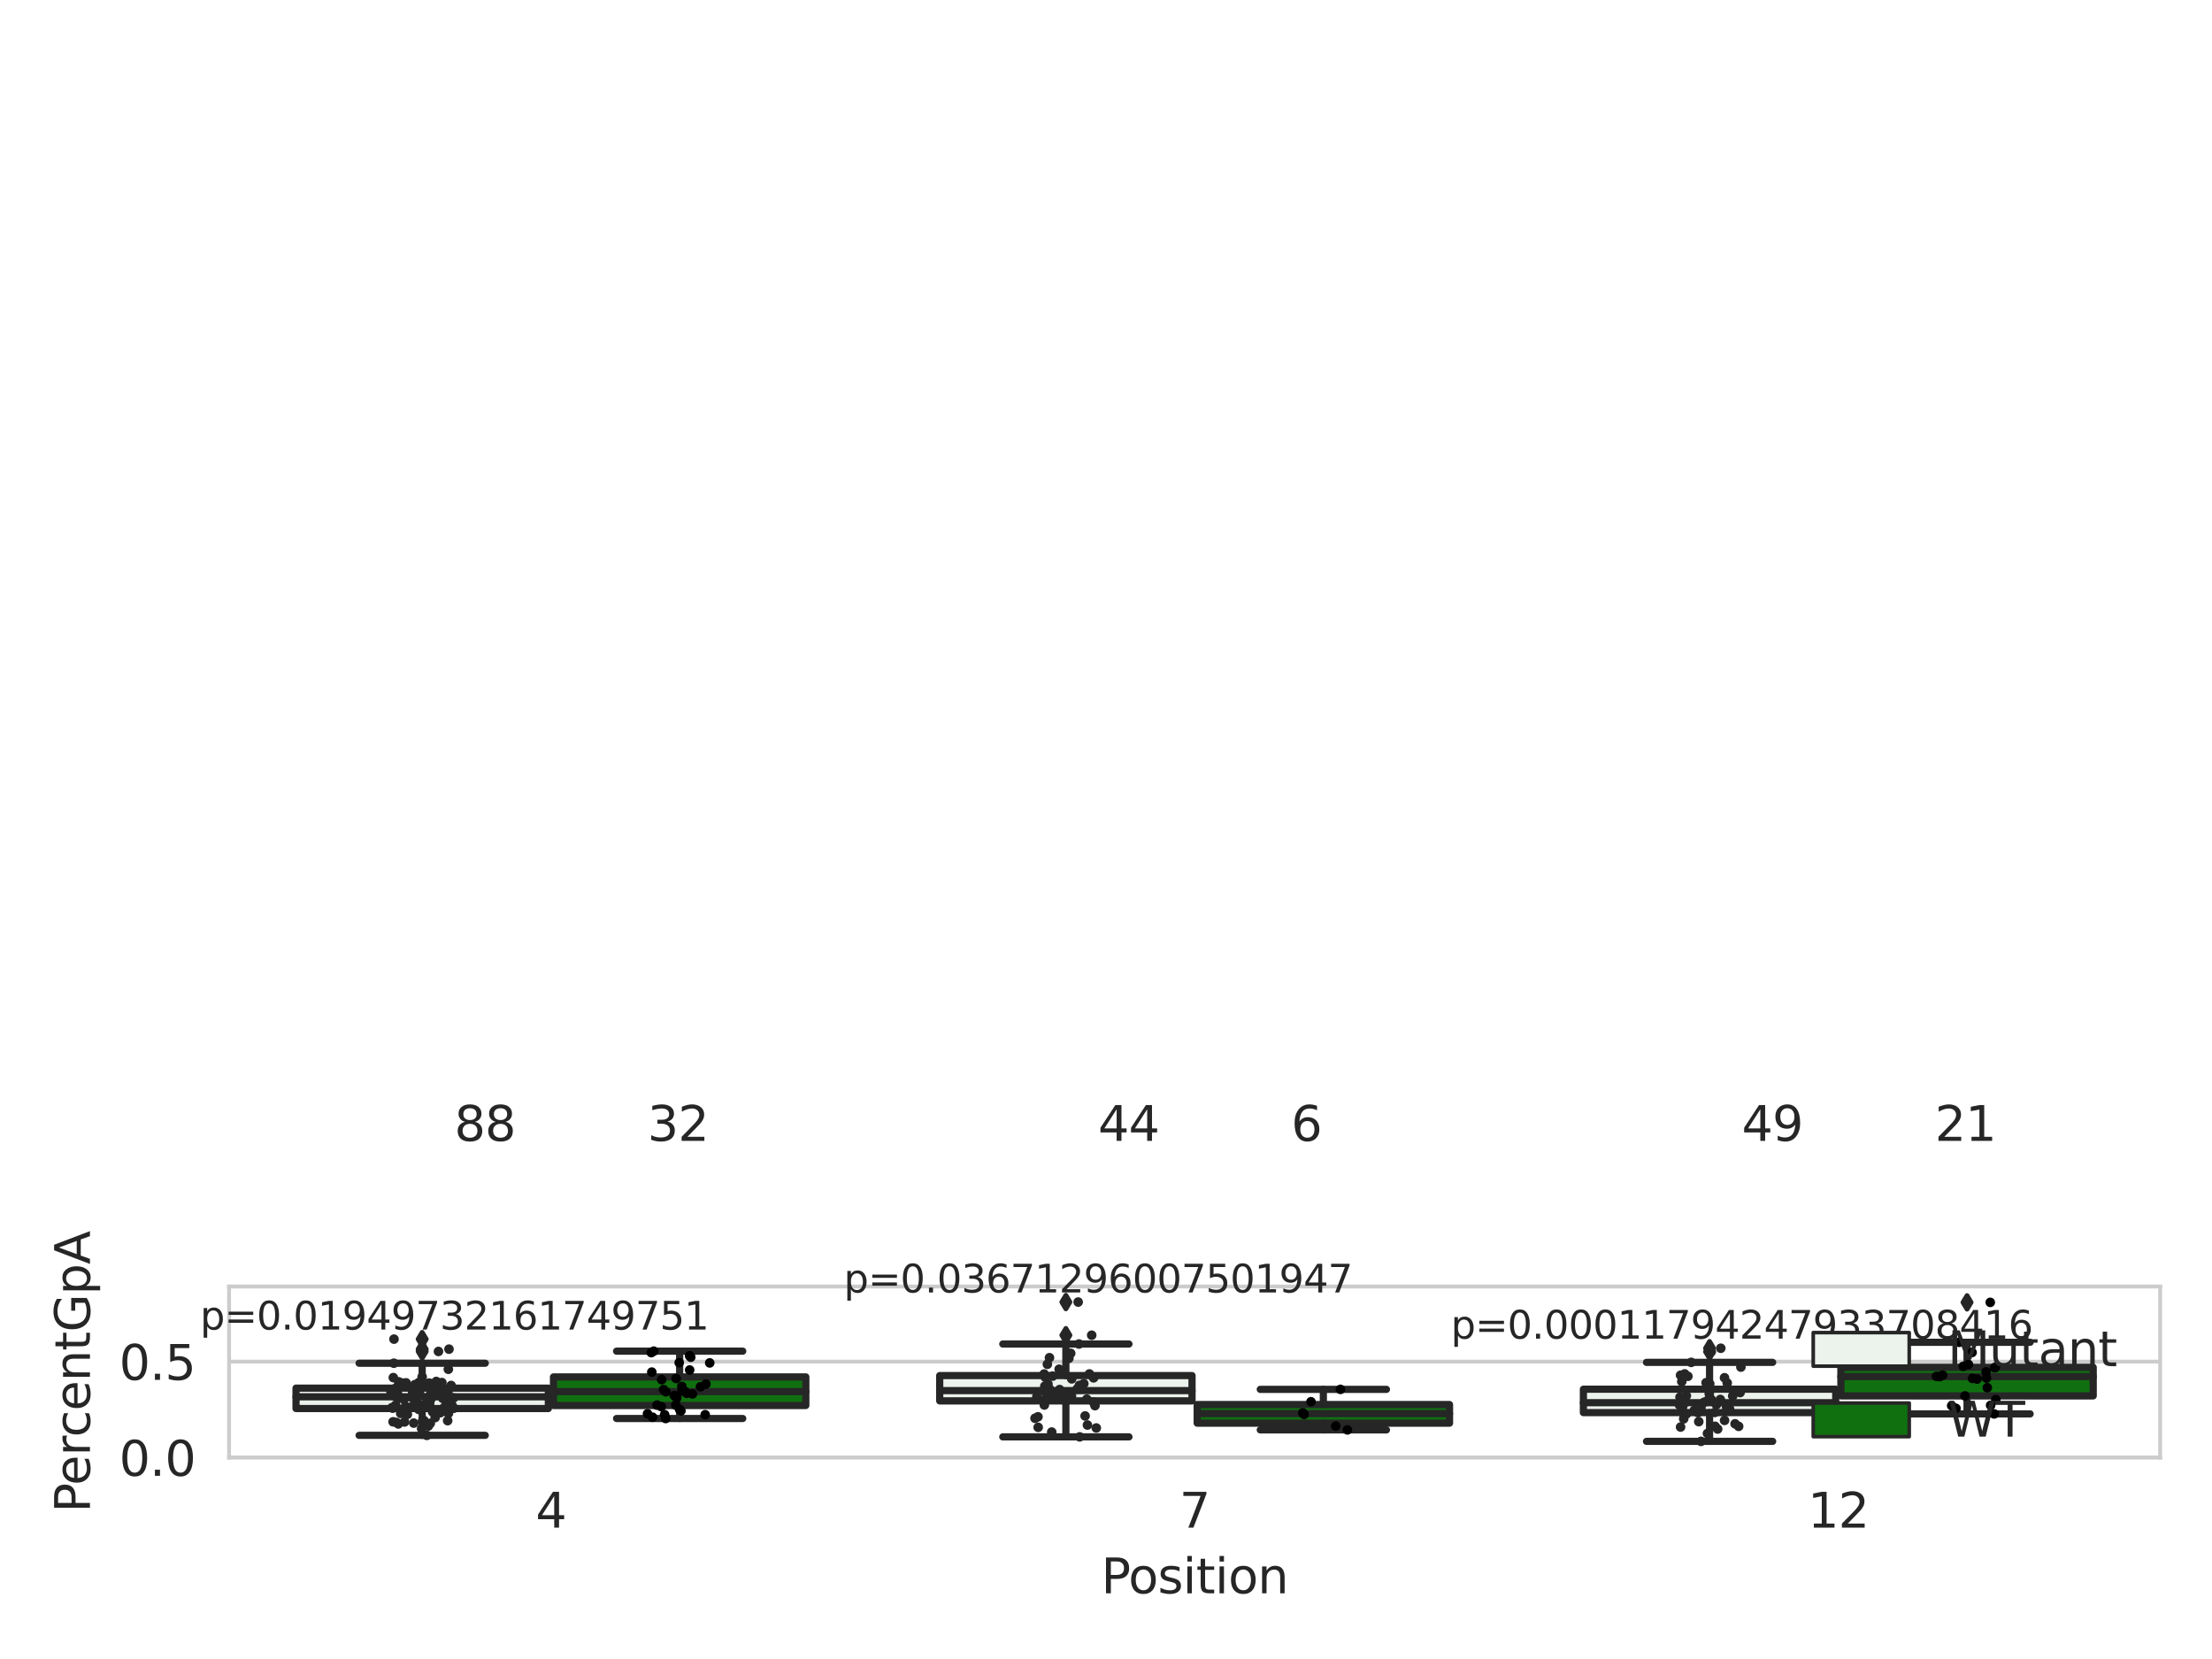 <?xml version="1.0" encoding="utf-8" standalone="no"?>
<!DOCTYPE svg PUBLIC "-//W3C//DTD SVG 1.1//EN"
  "http://www.w3.org/Graphics/SVG/1.1/DTD/svg11.dtd">
<svg xmlns:xlink="http://www.w3.org/1999/xlink" width="460.8pt" height="345.6pt" viewBox="0 0 460.8 345.6" xmlns="http://www.w3.org/2000/svg" version="1.1">
 <defs>
  <style type="text/css">*{stroke-linejoin: round; stroke-linecap: butt}</style>
 </defs>
 <g id="figure_1">
  <g id="patch_1">
   <path d="M 0 345.6 
L 460.8 345.6 
L 460.8 0 
L 0 0 
z
" style="fill: #ffffff"/>
  </g>
  <g id="axes_1">
   <g id="patch_2">
    <path d="M 47.72 303.64 
L 450 303.64 
L 450 268.003 
L 47.72 268.003 
z
" style="fill: #ffffff"/>
   </g>
   <g id="matplotlib.axis_1">
    <g id="xtick_1">
     <g id="text_1">
      <!-- 4 -->
      <g style="fill: #262626" transform="translate(111.585 318.238)scale(0.1 -0.1)">
       <defs>
        <path id="DejaVuSans-34" d="M 2419 4116 
L 825 1625 
L 2419 1625 
L 2419 4116 
z
M 2253 4666 
L 3047 4666 
L 3047 1625 
L 3713 1625 
L 3713 1100 
L 3047 1100 
L 3047 0 
L 2419 0 
L 2419 1100 
L 313 1100 
L 313 1709 
L 2253 4666 
z
" transform="scale(0.016)"/>
       </defs>
       <use xlink:href="#DejaVuSans-34"/>
      </g>
     </g>
    </g>
    <g id="xtick_2">
     <g id="text_2">
      <!-- 7 -->
      <g style="fill: #262626" transform="translate(245.679 318.238)scale(0.1 -0.1)">
       <defs>
        <path id="DejaVuSans-37" d="M 525 4666 
L 3525 4666 
L 3525 4397 
L 1831 0 
L 1172 0 
L 2766 4134 
L 525 4134 
L 525 4666 
z
" transform="scale(0.016)"/>
       </defs>
       <use xlink:href="#DejaVuSans-37"/>
      </g>
     </g>
    </g>
    <g id="xtick_3">
     <g id="text_3">
      <!-- 12 -->
      <g style="fill: #262626" transform="translate(376.591 318.238)scale(0.1 -0.1)">
       <defs>
        <path id="DejaVuSans-31" d="M 794 531 
L 1825 531 
L 1825 4091 
L 703 3866 
L 703 4441 
L 1819 4666 
L 2450 4666 
L 2450 531 
L 3481 531 
L 3481 0 
L 794 0 
L 794 531 
z
" transform="scale(0.016)"/>
        <path id="DejaVuSans-32" d="M 1228 531 
L 3431 531 
L 3431 0 
L 469 0 
L 469 531 
Q 828 903 1448 1529 
Q 2069 2156 2228 2338 
Q 2531 2678 2651 2914 
Q 2772 3150 2772 3378 
Q 2772 3750 2511 3984 
Q 2250 4219 1831 4219 
Q 1534 4219 1204 4116 
Q 875 4013 500 3803 
L 500 4441 
Q 881 4594 1212 4672 
Q 1544 4750 1819 4750 
Q 2544 4750 2975 4387 
Q 3406 4025 3406 3419 
Q 3406 3131 3298 2873 
Q 3191 2616 2906 2266 
Q 2828 2175 2409 1742 
Q 1991 1309 1228 531 
z
" transform="scale(0.016)"/>
       </defs>
       <use xlink:href="#DejaVuSans-31"/>
       <use xlink:href="#DejaVuSans-32" x="63.623"/>
      </g>
     </g>
    </g>
    <g id="text_4">
     <!-- Position -->
     <g style="fill: #262626" transform="translate(229.396 331.917)scale(0.1 -0.1)">
      <defs>
       <path id="DejaVuSans-50" d="M 1259 4147 
L 1259 2394 
L 2053 2394 
Q 2494 2394 2734 2622 
Q 2975 2850 2975 3272 
Q 2975 3691 2734 3919 
Q 2494 4147 2053 4147 
L 1259 4147 
z
M 628 4666 
L 2053 4666 
Q 2838 4666 3239 4311 
Q 3641 3956 3641 3272 
Q 3641 2581 3239 2228 
Q 2838 1875 2053 1875 
L 1259 1875 
L 1259 0 
L 628 0 
L 628 4666 
z
" transform="scale(0.016)"/>
       <path id="DejaVuSans-6f" d="M 1959 3097 
Q 1497 3097 1228 2736 
Q 959 2375 959 1747 
Q 959 1119 1226 758 
Q 1494 397 1959 397 
Q 2419 397 2687 759 
Q 2956 1122 2956 1747 
Q 2956 2369 2687 2733 
Q 2419 3097 1959 3097 
z
M 1959 3584 
Q 2709 3584 3137 3096 
Q 3566 2609 3566 1747 
Q 3566 888 3137 398 
Q 2709 -91 1959 -91 
Q 1206 -91 779 398 
Q 353 888 353 1747 
Q 353 2609 779 3096 
Q 1206 3584 1959 3584 
z
" transform="scale(0.016)"/>
       <path id="DejaVuSans-73" d="M 2834 3397 
L 2834 2853 
Q 2591 2978 2328 3040 
Q 2066 3103 1784 3103 
Q 1356 3103 1142 2972 
Q 928 2841 928 2578 
Q 928 2378 1081 2264 
Q 1234 2150 1697 2047 
L 1894 2003 
Q 2506 1872 2764 1633 
Q 3022 1394 3022 966 
Q 3022 478 2636 193 
Q 2250 -91 1575 -91 
Q 1294 -91 989 -36 
Q 684 19 347 128 
L 347 722 
Q 666 556 975 473 
Q 1284 391 1588 391 
Q 1994 391 2212 530 
Q 2431 669 2431 922 
Q 2431 1156 2273 1281 
Q 2116 1406 1581 1522 
L 1381 1569 
Q 847 1681 609 1914 
Q 372 2147 372 2553 
Q 372 3047 722 3315 
Q 1072 3584 1716 3584 
Q 2034 3584 2315 3537 
Q 2597 3491 2834 3397 
z
" transform="scale(0.016)"/>
       <path id="DejaVuSans-69" d="M 603 3500 
L 1178 3500 
L 1178 0 
L 603 0 
L 603 3500 
z
M 603 4863 
L 1178 4863 
L 1178 4134 
L 603 4134 
L 603 4863 
z
" transform="scale(0.016)"/>
       <path id="DejaVuSans-74" d="M 1172 4494 
L 1172 3500 
L 2356 3500 
L 2356 3053 
L 1172 3053 
L 1172 1153 
Q 1172 725 1289 603 
Q 1406 481 1766 481 
L 2356 481 
L 2356 0 
L 1766 0 
Q 1100 0 847 248 
Q 594 497 594 1153 
L 594 3053 
L 172 3053 
L 172 3500 
L 594 3500 
L 594 4494 
L 1172 4494 
z
" transform="scale(0.016)"/>
       <path id="DejaVuSans-6e" d="M 3513 2113 
L 3513 0 
L 2938 0 
L 2938 2094 
Q 2938 2591 2744 2837 
Q 2550 3084 2163 3084 
Q 1697 3084 1428 2787 
Q 1159 2491 1159 1978 
L 1159 0 
L 581 0 
L 581 3500 
L 1159 3500 
L 1159 2956 
Q 1366 3272 1645 3428 
Q 1925 3584 2291 3584 
Q 2894 3584 3203 3211 
Q 3513 2838 3513 2113 
z
" transform="scale(0.016)"/>
      </defs>
      <use xlink:href="#DejaVuSans-50"/>
      <use xlink:href="#DejaVuSans-6f" x="56.678"/>
      <use xlink:href="#DejaVuSans-73" x="117.859"/>
      <use xlink:href="#DejaVuSans-69" x="169.959"/>
      <use xlink:href="#DejaVuSans-74" x="197.742"/>
      <use xlink:href="#DejaVuSans-69" x="236.951"/>
      <use xlink:href="#DejaVuSans-6f" x="264.734"/>
      <use xlink:href="#DejaVuSans-6e" x="325.916"/>
     </g>
    </g>
   </g>
   <g id="matplotlib.axis_2">
    <g id="ytick_1">
     <g id="line2d_1">
      <path d="M 47.72 303.64 
L 450 303.64 
" clip-path="url(#p0848929f67)" style="fill: none; stroke: #cccccc; stroke-width: 0.8; stroke-linecap: round"/>
     </g>
     <g id="text_5">
      <!-- 0.0 -->
      <g style="fill: #262626" transform="translate(24.817 307.439)scale(0.1 -0.1)">
       <defs>
        <path id="DejaVuSans-30" d="M 2034 4250 
Q 1547 4250 1301 3770 
Q 1056 3291 1056 2328 
Q 1056 1369 1301 889 
Q 1547 409 2034 409 
Q 2525 409 2770 889 
Q 3016 1369 3016 2328 
Q 3016 3291 2770 3770 
Q 2525 4250 2034 4250 
z
M 2034 4750 
Q 2819 4750 3233 4129 
Q 3647 3509 3647 2328 
Q 3647 1150 3233 529 
Q 2819 -91 2034 -91 
Q 1250 -91 836 529 
Q 422 1150 422 2328 
Q 422 3509 836 4129 
Q 1250 4750 2034 4750 
z
" transform="scale(0.016)"/>
        <path id="DejaVuSans-2e" d="M 684 794 
L 1344 794 
L 1344 0 
L 684 0 
L 684 794 
z
" transform="scale(0.016)"/>
       </defs>
       <use xlink:href="#DejaVuSans-30"/>
       <use xlink:href="#DejaVuSans-2e" x="63.623"/>
       <use xlink:href="#DejaVuSans-30" x="95.41"/>
      </g>
     </g>
    </g>
    <g id="ytick_2">
     <g id="line2d_2">
      <path d="M 47.72 283.648 
L 450 283.648 
" clip-path="url(#p0848929f67)" style="fill: none; stroke: #cccccc; stroke-width: 0.8; stroke-linecap: round"/>
     </g>
     <g id="text_6">
      <!-- 0.5 -->
      <g style="fill: #262626" transform="translate(24.817 287.447)scale(0.1 -0.1)">
       <defs>
        <path id="DejaVuSans-35" d="M 691 4666 
L 3169 4666 
L 3169 4134 
L 1269 4134 
L 1269 2991 
Q 1406 3038 1543 3061 
Q 1681 3084 1819 3084 
Q 2600 3084 3056 2656 
Q 3513 2228 3513 1497 
Q 3513 744 3044 326 
Q 2575 -91 1722 -91 
Q 1428 -91 1123 -41 
Q 819 9 494 109 
L 494 744 
Q 775 591 1075 516 
Q 1375 441 1709 441 
Q 2250 441 2565 725 
Q 2881 1009 2881 1497 
Q 2881 1984 2565 2268 
Q 2250 2553 1709 2553 
Q 1456 2553 1204 2497 
Q 953 2441 691 2322 
L 691 4666 
z
" transform="scale(0.016)"/>
       </defs>
       <use xlink:href="#DejaVuSans-30"/>
       <use xlink:href="#DejaVuSans-2e" x="63.623"/>
       <use xlink:href="#DejaVuSans-35" x="95.41"/>
      </g>
     </g>
    </g>
    <g id="text_7">
     <!-- PercentGpA -->
     <g style="fill: #262626" transform="translate(18.737 315.098)rotate(-90)scale(0.1 -0.1)">
      <defs>
       <path id="DejaVuSans-65" d="M 3597 1894 
L 3597 1613 
L 953 1613 
Q 991 1019 1311 708 
Q 1631 397 2203 397 
Q 2534 397 2845 478 
Q 3156 559 3463 722 
L 3463 178 
Q 3153 47 2828 -22 
Q 2503 -91 2169 -91 
Q 1331 -91 842 396 
Q 353 884 353 1716 
Q 353 2575 817 3079 
Q 1281 3584 2069 3584 
Q 2775 3584 3186 3129 
Q 3597 2675 3597 1894 
z
M 3022 2063 
Q 3016 2534 2758 2815 
Q 2500 3097 2075 3097 
Q 1594 3097 1305 2825 
Q 1016 2553 972 2059 
L 3022 2063 
z
" transform="scale(0.016)"/>
       <path id="DejaVuSans-72" d="M 2631 2963 
Q 2534 3019 2420 3045 
Q 2306 3072 2169 3072 
Q 1681 3072 1420 2755 
Q 1159 2438 1159 1844 
L 1159 0 
L 581 0 
L 581 3500 
L 1159 3500 
L 1159 2956 
Q 1341 3275 1631 3429 
Q 1922 3584 2338 3584 
Q 2397 3584 2469 3576 
Q 2541 3569 2628 3553 
L 2631 2963 
z
" transform="scale(0.016)"/>
       <path id="DejaVuSans-63" d="M 3122 3366 
L 3122 2828 
Q 2878 2963 2633 3030 
Q 2388 3097 2138 3097 
Q 1578 3097 1268 2742 
Q 959 2388 959 1747 
Q 959 1106 1268 751 
Q 1578 397 2138 397 
Q 2388 397 2633 464 
Q 2878 531 3122 666 
L 3122 134 
Q 2881 22 2623 -34 
Q 2366 -91 2075 -91 
Q 1284 -91 818 406 
Q 353 903 353 1747 
Q 353 2603 823 3093 
Q 1294 3584 2113 3584 
Q 2378 3584 2631 3529 
Q 2884 3475 3122 3366 
z
" transform="scale(0.016)"/>
       <path id="DejaVuSans-47" d="M 3809 666 
L 3809 1919 
L 2778 1919 
L 2778 2438 
L 4434 2438 
L 4434 434 
Q 4069 175 3628 42 
Q 3188 -91 2688 -91 
Q 1594 -91 976 548 
Q 359 1188 359 2328 
Q 359 3472 976 4111 
Q 1594 4750 2688 4750 
Q 3144 4750 3555 4637 
Q 3966 4525 4313 4306 
L 4313 3634 
Q 3963 3931 3569 4081 
Q 3175 4231 2741 4231 
Q 1884 4231 1454 3753 
Q 1025 3275 1025 2328 
Q 1025 1384 1454 906 
Q 1884 428 2741 428 
Q 3075 428 3337 486 
Q 3600 544 3809 666 
z
" transform="scale(0.016)"/>
       <path id="DejaVuSans-70" d="M 1159 525 
L 1159 -1331 
L 581 -1331 
L 581 3500 
L 1159 3500 
L 1159 2969 
Q 1341 3281 1617 3432 
Q 1894 3584 2278 3584 
Q 2916 3584 3314 3078 
Q 3713 2572 3713 1747 
Q 3713 922 3314 415 
Q 2916 -91 2278 -91 
Q 1894 -91 1617 61 
Q 1341 213 1159 525 
z
M 3116 1747 
Q 3116 2381 2855 2742 
Q 2594 3103 2138 3103 
Q 1681 3103 1420 2742 
Q 1159 2381 1159 1747 
Q 1159 1113 1420 752 
Q 1681 391 2138 391 
Q 2594 391 2855 752 
Q 3116 1113 3116 1747 
z
" transform="scale(0.016)"/>
       <path id="DejaVuSans-41" d="M 2188 4044 
L 1331 1722 
L 3047 1722 
L 2188 4044 
z
M 1831 4666 
L 2547 4666 
L 4325 0 
L 3669 0 
L 3244 1197 
L 1141 1197 
L 716 0 
L 50 0 
L 1831 4666 
z
" transform="scale(0.016)"/>
      </defs>
      <use xlink:href="#DejaVuSans-50"/>
      <use xlink:href="#DejaVuSans-65" x="56.678"/>
      <use xlink:href="#DejaVuSans-72" x="118.201"/>
      <use xlink:href="#DejaVuSans-63" x="157.064"/>
      <use xlink:href="#DejaVuSans-65" x="212.045"/>
      <use xlink:href="#DejaVuSans-6e" x="273.568"/>
      <use xlink:href="#DejaVuSans-74" x="336.947"/>
      <use xlink:href="#DejaVuSans-47" x="376.156"/>
      <use xlink:href="#DejaVuSans-70" x="453.646"/>
      <use xlink:href="#DejaVuSans-41" x="517.123"/>
     </g>
    </g>
   </g>
   <g id="patch_3">
    <path d="M 61.666 293.423 
L 114.23 293.423 
L 114.23 289.171 
L 61.666 289.171 
L 61.666 293.423 
z
" clip-path="url(#p0848929f67)" style="fill: #ecf2ec; stroke: #262626; stroke-width: 1.5; stroke-linejoin: miter"/>
   </g>
   <g id="patch_4">
    <path d="M 115.303 292.793 
L 167.868 292.793 
L 167.868 286.838 
L 115.303 286.838 
L 115.303 292.793 
z
" clip-path="url(#p0848929f67)" style="fill: #107010; stroke: #262626; stroke-width: 1.5; stroke-linejoin: miter"/>
   </g>
   <g id="patch_5">
    <path d="M 195.759 291.833 
L 248.324 291.833 
L 248.324 286.559 
L 195.759 286.559 
L 195.759 291.833 
z
" clip-path="url(#p0848929f67)" style="fill: #ecf2ec; stroke: #262626; stroke-width: 1.5; stroke-linejoin: miter"/>
   </g>
   <g id="patch_6">
    <path d="M 249.396 296.468 
L 301.961 296.468 
L 301.961 292.589 
L 249.396 292.589 
L 249.396 296.468 
z
" clip-path="url(#p0848929f67)" style="fill: #107010; stroke: #262626; stroke-width: 1.5; stroke-linejoin: miter"/>
   </g>
   <g id="patch_7">
    <path d="M 329.852 294.273 
L 382.417 294.273 
L 382.417 289.395 
L 329.852 289.395 
L 329.852 294.273 
z
" clip-path="url(#p0848929f67)" style="fill: #ecf2ec; stroke: #262626; stroke-width: 1.5; stroke-linejoin: miter"/>
   </g>
   <g id="patch_8">
    <path d="M 383.49 290.79 
L 436.054 290.79 
L 436.054 284.842 
L 383.49 284.842 
L 383.49 290.79 
z
" clip-path="url(#p0848929f67)" style="fill: #107010; stroke: #262626; stroke-width: 1.5; stroke-linejoin: miter"/>
   </g>
   <g id="patch_9">
    <path d="M 114.767 303.64 
L 114.767 303.64 
L 114.767 303.64 
L 114.767 303.64 
z
" clip-path="url(#p0848929f67)" style="fill: #ecf2ec; stroke: #262626; stroke-width: 0.75; stroke-linejoin: miter"/>
   </g>
   <g id="patch_10">
    <path d="M 114.767 303.64 
L 114.767 303.64 
L 114.767 303.64 
L 114.767 303.64 
z
" clip-path="url(#p0848929f67)" style="fill: #107010; stroke: #262626; stroke-width: 0.75; stroke-linejoin: miter"/>
   </g>
   <g id="PathCollection_1"/>
   <g id="PathCollection_2"/>
   <g id="line2d_3">
    <path d="M 87.948 293.423 
L 87.948 299.009 
" clip-path="url(#p0848929f67)" style="fill: none; stroke: #262626; stroke-width: 1.5; stroke-linecap: round"/>
   </g>
   <g id="line2d_4">
    <path d="M 87.948 289.171 
L 87.948 283.984 
" clip-path="url(#p0848929f67)" style="fill: none; stroke: #262626; stroke-width: 1.5; stroke-linecap: round"/>
   </g>
   <g id="line2d_5">
    <path d="M 74.807 299.009 
L 101.089 299.009 
" clip-path="url(#p0848929f67)" style="fill: none; stroke: #262626; stroke-width: 1.5; stroke-linecap: round"/>
   </g>
   <g id="line2d_6">
    <path d="M 74.807 283.984 
L 101.089 283.984 
" clip-path="url(#p0848929f67)" style="fill: none; stroke: #262626; stroke-width: 1.5; stroke-linecap: round"/>
   </g>
   <g id="line2d_7">
    <defs>
     <path id="m4e5ffba2f8" d="M -0 1.414 
L 0.849 0 
L 0 -1.414 
L -0.849 -0 
z
" style="stroke: #262626; stroke-linejoin: miter"/>
    </defs>
    <g clip-path="url(#p0848929f67)">
     <use xlink:href="#m4e5ffba2f8" x="87.948" y="278.966" style="fill: #262626; stroke: #262626; stroke-linejoin: miter"/>
     <use xlink:href="#m4e5ffba2f8" x="87.948" y="281.054" style="fill: #262626; stroke: #262626; stroke-linejoin: miter"/>
     <use xlink:href="#m4e5ffba2f8" x="87.948" y="281.532" style="fill: #262626; stroke: #262626; stroke-linejoin: miter"/>
    </g>
   </g>
   <g id="line2d_8">
    <path d="M 141.585 292.793 
L 141.585 295.498 
" clip-path="url(#p0848929f67)" style="fill: none; stroke: #262626; stroke-width: 1.5; stroke-linecap: round"/>
   </g>
   <g id="line2d_9">
    <path d="M 141.585 286.838 
L 141.585 281.471 
" clip-path="url(#p0848929f67)" style="fill: none; stroke: #262626; stroke-width: 1.5; stroke-linecap: round"/>
   </g>
   <g id="line2d_10">
    <path d="M 128.444 295.498 
L 154.726 295.498 
" clip-path="url(#p0848929f67)" style="fill: none; stroke: #262626; stroke-width: 1.5; stroke-linecap: round"/>
   </g>
   <g id="line2d_11">
    <path d="M 128.444 281.471 
L 154.726 281.471 
" clip-path="url(#p0848929f67)" style="fill: none; stroke: #262626; stroke-width: 1.5; stroke-linecap: round"/>
   </g>
   <g id="line2d_12"/>
   <g id="line2d_13">
    <path d="M 222.041 291.833 
L 222.041 299.327 
" clip-path="url(#p0848929f67)" style="fill: none; stroke: #262626; stroke-width: 1.5; stroke-linecap: round"/>
   </g>
   <g id="line2d_14">
    <path d="M 222.041 286.559 
L 222.041 279.982 
" clip-path="url(#p0848929f67)" style="fill: none; stroke: #262626; stroke-width: 1.5; stroke-linecap: round"/>
   </g>
   <g id="line2d_15">
    <path d="M 208.9 299.327 
L 235.182 299.327 
" clip-path="url(#p0848929f67)" style="fill: none; stroke: #262626; stroke-width: 1.5; stroke-linecap: round"/>
   </g>
   <g id="line2d_16">
    <path d="M 208.9 279.982 
L 235.182 279.982 
" clip-path="url(#p0848929f67)" style="fill: none; stroke: #262626; stroke-width: 1.5; stroke-linecap: round"/>
   </g>
   <g id="line2d_17">
    <g clip-path="url(#p0848929f67)">
     <use xlink:href="#m4e5ffba2f8" x="222.041" y="271.243" style="fill: #262626; stroke: #262626; stroke-linejoin: miter"/>
     <use xlink:href="#m4e5ffba2f8" x="222.041" y="278.149" style="fill: #262626; stroke: #262626; stroke-linejoin: miter"/>
    </g>
   </g>
   <g id="line2d_18">
    <path d="M 275.679 296.468 
L 275.679 297.871 
" clip-path="url(#p0848929f67)" style="fill: none; stroke: #262626; stroke-width: 1.5; stroke-linecap: round"/>
   </g>
   <g id="line2d_19">
    <path d="M 275.679 292.589 
L 275.679 289.431 
" clip-path="url(#p0848929f67)" style="fill: none; stroke: #262626; stroke-width: 1.5; stroke-linecap: round"/>
   </g>
   <g id="line2d_20">
    <path d="M 262.538 297.871 
L 288.82 297.871 
" clip-path="url(#p0848929f67)" style="fill: none; stroke: #262626; stroke-width: 1.5; stroke-linecap: round"/>
   </g>
   <g id="line2d_21">
    <path d="M 262.538 289.431 
L 288.82 289.431 
" clip-path="url(#p0848929f67)" style="fill: none; stroke: #262626; stroke-width: 1.5; stroke-linecap: round"/>
   </g>
   <g id="line2d_22"/>
   <g id="line2d_23">
    <path d="M 356.135 294.273 
L 356.135 300.262 
" clip-path="url(#p0848929f67)" style="fill: none; stroke: #262626; stroke-width: 1.5; stroke-linecap: round"/>
   </g>
   <g id="line2d_24">
    <path d="M 356.135 289.395 
L 356.135 283.809 
" clip-path="url(#p0848929f67)" style="fill: none; stroke: #262626; stroke-width: 1.5; stroke-linecap: round"/>
   </g>
   <g id="line2d_25">
    <path d="M 342.994 300.262 
L 369.276 300.262 
" clip-path="url(#p0848929f67)" style="fill: none; stroke: #262626; stroke-width: 1.5; stroke-linecap: round"/>
   </g>
   <g id="line2d_26">
    <path d="M 342.994 283.809 
L 369.276 283.809 
" clip-path="url(#p0848929f67)" style="fill: none; stroke: #262626; stroke-width: 1.5; stroke-linecap: round"/>
   </g>
   <g id="line2d_27">
    <g clip-path="url(#p0848929f67)">
     <use xlink:href="#m4e5ffba2f8" x="356.135" y="281.584" style="fill: #262626; stroke: #262626; stroke-linejoin: miter"/>
     <use xlink:href="#m4e5ffba2f8" x="356.135" y="280.863" style="fill: #262626; stroke: #262626; stroke-linejoin: miter"/>
    </g>
   </g>
   <g id="line2d_28">
    <path d="M 409.772 290.79 
L 409.772 294.541 
" clip-path="url(#p0848929f67)" style="fill: none; stroke: #262626; stroke-width: 1.5; stroke-linecap: round"/>
   </g>
   <g id="line2d_29">
    <path d="M 409.772 284.842 
L 409.772 279.626 
" clip-path="url(#p0848929f67)" style="fill: none; stroke: #262626; stroke-width: 1.5; stroke-linecap: round"/>
   </g>
   <g id="line2d_30">
    <path d="M 396.631 294.541 
L 422.913 294.541 
" clip-path="url(#p0848929f67)" style="fill: none; stroke: #262626; stroke-width: 1.5; stroke-linecap: round"/>
   </g>
   <g id="line2d_31">
    <path d="M 396.631 279.626 
L 422.913 279.626 
" clip-path="url(#p0848929f67)" style="fill: none; stroke: #262626; stroke-width: 1.5; stroke-linecap: round"/>
   </g>
   <g id="line2d_32">
    <g clip-path="url(#p0848929f67)">
     <use xlink:href="#m4e5ffba2f8" x="409.772" y="271.307" style="fill: #262626; stroke: #262626; stroke-linejoin: miter"/>
    </g>
   </g>
   <g id="line2d_33">
    <path d="M 61.666 290.98 
L 114.23 290.98 
" clip-path="url(#p0848929f67)" style="fill: none; stroke: #262626; stroke-width: 1.5; stroke-linecap: round"/>
   </g>
   <g id="line2d_34">
    <path d="M 115.303 289.898 
L 167.868 289.898 
" clip-path="url(#p0848929f67)" style="fill: none; stroke: #262626; stroke-width: 1.5; stroke-linecap: round"/>
   </g>
   <g id="line2d_35">
    <path d="M 195.759 289.686 
L 248.324 289.686 
" clip-path="url(#p0848929f67)" style="fill: none; stroke: #262626; stroke-width: 1.5; stroke-linecap: round"/>
   </g>
   <g id="line2d_36">
    <path d="M 249.396 294.486 
L 301.961 294.486 
" clip-path="url(#p0848929f67)" style="fill: none; stroke: #262626; stroke-width: 1.5; stroke-linecap: round"/>
   </g>
   <g id="line2d_37">
    <path d="M 329.852 292.209 
L 382.417 292.209 
" clip-path="url(#p0848929f67)" style="fill: none; stroke: #262626; stroke-width: 1.5; stroke-linecap: round"/>
   </g>
   <g id="line2d_38">
    <path d="M 383.49 286.766 
L 436.054 286.766 
" clip-path="url(#p0848929f67)" style="fill: none; stroke: #262626; stroke-width: 1.5; stroke-linecap: round"/>
   </g>
   <g id="patch_11">
    <path d="M 47.72 303.64 
L 47.72 268.003 
" style="fill: none; stroke: #cccccc; stroke-width: 0.8; stroke-linejoin: miter; stroke-linecap: square"/>
   </g>
   <g id="patch_12">
    <path d="M 450 303.64 
L 450 268.003 
" style="fill: none; stroke: #cccccc; stroke-width: 0.8; stroke-linejoin: miter; stroke-linecap: square"/>
   </g>
   <g id="patch_13">
    <path d="M 47.72 303.64 
L 450 303.64 
" style="fill: none; stroke: #cccccc; stroke-width: 0.8; stroke-linejoin: miter; stroke-linecap: square"/>
   </g>
   <g id="patch_14">
    <path d="M 47.72 268.003 
L 450 268.003 
" style="fill: none; stroke: #cccccc; stroke-width: 0.8; stroke-linejoin: miter; stroke-linecap: square"/>
   </g>
   <g id="PathCollection_3">
    <defs>
     <path id="C0_0_e793e4f53a" d="M 0 1 
C 0.265 1 0.52 0.895 0.707 0.707 
C 0.895 0.52 1 0.265 1 -0 
C 1 -0.265 0.895 -0.52 0.707 -0.707 
C 0.52 -0.895 0.265 -1 0 -1 
C -0.265 -1 -0.52 -0.895 -0.707 -0.707 
C -0.895 -0.52 -1 -0.265 -1 0 
C -1 0.265 -0.895 0.52 -0.707 0.707 
C -0.52 0.895 -0.265 1 0 1 
z
"/>
    </defs>
    <g clip-path="url(#p0848929f67)">
     <use xlink:href="#C0_0_e793e4f53a" x="88.677" y="292.429" style="fill: #262626"/>
    </g>
    <g clip-path="url(#p0848929f67)">
     <use xlink:href="#C0_0_e793e4f53a" x="85.702" y="291.069" style="fill: #262626"/>
    </g>
    <g clip-path="url(#p0848929f67)">
     <use xlink:href="#C0_0_e793e4f53a" x="81.886" y="296.19" style="fill: #262626"/>
    </g>
    <g clip-path="url(#p0848929f67)">
     <use xlink:href="#C0_0_e793e4f53a" x="90.752" y="288.726" style="fill: #262626"/>
    </g>
    <g clip-path="url(#p0848929f67)">
     <use xlink:href="#C0_0_e793e4f53a" x="91.75" y="294.284" style="fill: #262626"/>
    </g>
    <g clip-path="url(#p0848929f67)">
     <use xlink:href="#C0_0_e793e4f53a" x="82.586" y="290.285" style="fill: #262626"/>
    </g>
    <g clip-path="url(#p0848929f67)">
     <use xlink:href="#C0_0_e793e4f53a" x="87.825" y="297.6" style="fill: #262626"/>
    </g>
    <g clip-path="url(#p0848929f67)">
     <use xlink:href="#C0_0_e793e4f53a" x="82.046" y="289.62" style="fill: #262626"/>
    </g>
    <g clip-path="url(#p0848929f67)">
     <use xlink:href="#C0_0_e793e4f53a" x="83.913" y="294.267" style="fill: #262626"/>
    </g>
    <g clip-path="url(#p0848929f67)">
     <use xlink:href="#C0_0_e793e4f53a" x="84.868" y="294.638" style="fill: #262626"/>
    </g>
    <g clip-path="url(#p0848929f67)">
     <use xlink:href="#C0_0_e793e4f53a" x="82.078" y="278.966" style="fill: #262626"/>
    </g>
    <g clip-path="url(#p0848929f67)">
     <use xlink:href="#C0_0_e793e4f53a" x="93.399" y="285.245" style="fill: #262626"/>
    </g>
    <g clip-path="url(#p0848929f67)">
     <use xlink:href="#C0_0_e793e4f53a" x="89.553" y="290.689" style="fill: #262626"/>
    </g>
    <g clip-path="url(#p0848929f67)">
     <use xlink:href="#C0_0_e793e4f53a" x="82.046" y="283.984" style="fill: #262626"/>
    </g>
    <g clip-path="url(#p0848929f67)">
     <use xlink:href="#C0_0_e793e4f53a" x="82.583" y="296.321" style="fill: #262626"/>
    </g>
    <g clip-path="url(#p0848929f67)">
     <use xlink:href="#C0_0_e793e4f53a" x="93.981" y="288.623" style="fill: #262626"/>
    </g>
    <g clip-path="url(#p0848929f67)">
     <use xlink:href="#C0_0_e793e4f53a" x="92.235" y="291.307" style="fill: #262626"/>
    </g>
    <g clip-path="url(#p0848929f67)">
     <use xlink:href="#C0_0_e793e4f53a" x="89.234" y="297.067" style="fill: #262626"/>
    </g>
    <g clip-path="url(#p0848929f67)">
     <use xlink:href="#C0_0_e793e4f53a" x="81.64" y="293.243" style="fill: #262626"/>
    </g>
    <g clip-path="url(#p0848929f67)">
     <use xlink:href="#C0_0_e793e4f53a" x="81.873" y="293.273" style="fill: #262626"/>
    </g>
    <g clip-path="url(#p0848929f67)">
     <use xlink:href="#C0_0_e793e4f53a" x="83.752" y="288.583" style="fill: #262626"/>
    </g>
    <g clip-path="url(#p0848929f67)">
     <use xlink:href="#C0_0_e793e4f53a" x="87.214" y="293.601" style="fill: #262626"/>
    </g>
    <g clip-path="url(#p0848929f67)">
     <use xlink:href="#C0_0_e793e4f53a" x="82.832" y="290.403" style="fill: #262626"/>
    </g>
    <g clip-path="url(#p0848929f67)">
     <use xlink:href="#C0_0_e793e4f53a" x="82.237" y="290.802" style="fill: #262626"/>
    </g>
    <g clip-path="url(#p0848929f67)">
     <use xlink:href="#C0_0_e793e4f53a" x="81.643" y="290.284" style="fill: #262626"/>
    </g>
    <g clip-path="url(#p0848929f67)">
     <use xlink:href="#C0_0_e793e4f53a" x="84.153" y="291.52" style="fill: #262626"/>
    </g>
    <g clip-path="url(#p0848929f67)">
     <use xlink:href="#C0_0_e793e4f53a" x="90.651" y="295.306" style="fill: #262626"/>
    </g>
    <g clip-path="url(#p0848929f67)">
     <use xlink:href="#C0_0_e793e4f53a" x="86.414" y="288.449" style="fill: #262626"/>
    </g>
    <g clip-path="url(#p0848929f67)">
     <use xlink:href="#C0_0_e793e4f53a" x="87.435" y="290.357" style="fill: #262626"/>
    </g>
    <g clip-path="url(#p0848929f67)">
     <use xlink:href="#C0_0_e793e4f53a" x="93.308" y="290.132" style="fill: #262626"/>
    </g>
    <g clip-path="url(#p0848929f67)">
     <use xlink:href="#C0_0_e793e4f53a" x="81.937" y="286.983" style="fill: #262626"/>
    </g>
    <g clip-path="url(#p0848929f67)">
     <use xlink:href="#C0_0_e793e4f53a" x="81.802" y="293.322" style="fill: #262626"/>
    </g>
    <g clip-path="url(#p0848929f67)">
     <use xlink:href="#C0_0_e793e4f53a" x="93.256" y="295.95" style="fill: #262626"/>
    </g>
    <g clip-path="url(#p0848929f67)">
     <use xlink:href="#C0_0_e793e4f53a" x="84.274" y="296.221" style="fill: #262626"/>
    </g>
    <g clip-path="url(#p0848929f67)">
     <use xlink:href="#C0_0_e793e4f53a" x="81.449" y="289.929" style="fill: #262626"/>
    </g>
    <g clip-path="url(#p0848929f67)">
     <use xlink:href="#C0_0_e793e4f53a" x="89.907" y="290.891" style="fill: #262626"/>
    </g>
    <g clip-path="url(#p0848929f67)">
     <use xlink:href="#C0_0_e793e4f53a" x="90.793" y="289.932" style="fill: #262626"/>
    </g>
    <g clip-path="url(#p0848929f67)">
     <use xlink:href="#C0_0_e793e4f53a" x="93.531" y="281.054" style="fill: #262626"/>
    </g>
    <g clip-path="url(#p0848929f67)">
     <use xlink:href="#C0_0_e793e4f53a" x="92.532" y="293.219" style="fill: #262626"/>
    </g>
    <g clip-path="url(#p0848929f67)">
     <use xlink:href="#C0_0_e793e4f53a" x="94.546" y="293.363" style="fill: #262626"/>
    </g>
    <g clip-path="url(#p0848929f67)">
     <use xlink:href="#C0_0_e793e4f53a" x="89.806" y="291.36" style="fill: #262626"/>
    </g>
    <g clip-path="url(#p0848929f67)">
     <use xlink:href="#C0_0_e793e4f53a" x="93.417" y="294.439" style="fill: #262626"/>
    </g>
    <g clip-path="url(#p0848929f67)">
     <use xlink:href="#C0_0_e793e4f53a" x="90.883" y="287.786" style="fill: #262626"/>
    </g>
    <g clip-path="url(#p0848929f67)">
     <use xlink:href="#C0_0_e793e4f53a" x="88.322" y="295.925" style="fill: #262626"/>
    </g>
    <g clip-path="url(#p0848929f67)">
     <use xlink:href="#C0_0_e793e4f53a" x="83.477" y="294.437" style="fill: #262626"/>
    </g>
    <g clip-path="url(#p0848929f67)">
     <use xlink:href="#C0_0_e793e4f53a" x="86.188" y="296.458" style="fill: #262626"/>
    </g>
    <g clip-path="url(#p0848929f67)">
     <use xlink:href="#C0_0_e793e4f53a" x="89.638" y="296.507" style="fill: #262626"/>
    </g>
    <g clip-path="url(#p0848929f67)">
     <use xlink:href="#C0_0_e793e4f53a" x="93.013" y="290.684" style="fill: #262626"/>
    </g>
    <g clip-path="url(#p0848929f67)">
     <use xlink:href="#C0_0_e793e4f53a" x="87.284" y="292.615" style="fill: #262626"/>
    </g>
    <g clip-path="url(#p0848929f67)">
     <use xlink:href="#C0_0_e793e4f53a" x="89.381" y="288.118" style="fill: #262626"/>
    </g>
    <g clip-path="url(#p0848929f67)">
     <use xlink:href="#C0_0_e793e4f53a" x="84.592" y="288.073" style="fill: #262626"/>
    </g>
    <g clip-path="url(#p0848929f67)">
     <use xlink:href="#C0_0_e793e4f53a" x="92.914" y="293.861" style="fill: #262626"/>
    </g>
    <g clip-path="url(#p0848929f67)">
     <use xlink:href="#C0_0_e793e4f53a" x="85.951" y="290.185" style="fill: #262626"/>
    </g>
    <g clip-path="url(#p0848929f67)">
     <use xlink:href="#C0_0_e793e4f53a" x="86.71" y="291.83" style="fill: #262626"/>
    </g>
    <g clip-path="url(#p0848929f67)">
     <use xlink:href="#C0_0_e793e4f53a" x="87.716" y="288.864" style="fill: #262626"/>
    </g>
    <g clip-path="url(#p0848929f67)">
     <use xlink:href="#C0_0_e793e4f53a" x="84.494" y="292.965" style="fill: #262626"/>
    </g>
    <g clip-path="url(#p0848929f67)">
     <use xlink:href="#C0_0_e793e4f53a" x="91.34" y="281.532" style="fill: #262626"/>
    </g>
    <g clip-path="url(#p0848929f67)">
     <use xlink:href="#C0_0_e793e4f53a" x="82.435" y="292.714" style="fill: #262626"/>
    </g>
    <g clip-path="url(#p0848929f67)">
     <use xlink:href="#C0_0_e793e4f53a" x="89.959" y="288.315" style="fill: #262626"/>
    </g>
    <g clip-path="url(#p0848929f67)">
     <use xlink:href="#C0_0_e793e4f53a" x="91.607" y="290.376" style="fill: #262626"/>
    </g>
    <g clip-path="url(#p0848929f67)">
     <use xlink:href="#C0_0_e793e4f53a" x="93.032" y="292.435" style="fill: #262626"/>
    </g>
    <g clip-path="url(#p0848929f67)">
     <use xlink:href="#C0_0_e793e4f53a" x="91.789" y="290.661" style="fill: #262626"/>
    </g>
    <g clip-path="url(#p0848929f67)">
     <use xlink:href="#C0_0_e793e4f53a" x="92.052" y="288.015" style="fill: #262626"/>
    </g>
    <g clip-path="url(#p0848929f67)">
     <use xlink:href="#C0_0_e793e4f53a" x="90.107" y="294.102" style="fill: #262626"/>
    </g>
    <g clip-path="url(#p0848929f67)">
     <use xlink:href="#C0_0_e793e4f53a" x="86.471" y="289.183" style="fill: #262626"/>
    </g>
    <g clip-path="url(#p0848929f67)">
     <use xlink:href="#C0_0_e793e4f53a" x="89.549" y="289.135" style="fill: #262626"/>
    </g>
    <g clip-path="url(#p0848929f67)">
     <use xlink:href="#C0_0_e793e4f53a" x="83.045" y="287.856" style="fill: #262626"/>
    </g>
    <g clip-path="url(#p0848929f67)">
     <use xlink:href="#C0_0_e793e4f53a" x="87.943" y="286.826" style="fill: #262626"/>
    </g>
    <g clip-path="url(#p0848929f67)">
     <use xlink:href="#C0_0_e793e4f53a" x="87.247" y="288.005" style="fill: #262626"/>
    </g>
    <g clip-path="url(#p0848929f67)">
     <use xlink:href="#C0_0_e793e4f53a" x="91.604" y="288.726" style="fill: #262626"/>
    </g>
    <g clip-path="url(#p0848929f67)">
     <use xlink:href="#C0_0_e793e4f53a" x="94.484" y="291.221" style="fill: #262626"/>
    </g>
    <g clip-path="url(#p0848929f67)">
     <use xlink:href="#C0_0_e793e4f53a" x="88.028" y="296.007" style="fill: #262626"/>
    </g>
    <g clip-path="url(#p0848929f67)">
     <use xlink:href="#C0_0_e793e4f53a" x="88.923" y="299.009" style="fill: #262626"/>
    </g>
    <g clip-path="url(#p0848929f67)">
     <use xlink:href="#C0_0_e793e4f53a" x="83.281" y="291.199" style="fill: #262626"/>
    </g>
    <g clip-path="url(#p0848929f67)">
     <use xlink:href="#C0_0_e793e4f53a" x="83.832" y="288.113" style="fill: #262626"/>
    </g>
    <g clip-path="url(#p0848929f67)">
     <use xlink:href="#C0_0_e793e4f53a" x="82.979" y="296.628" style="fill: #262626"/>
    </g>
    <g clip-path="url(#p0848929f67)">
     <use xlink:href="#C0_0_e793e4f53a" x="85.908" y="292.973" style="fill: #262626"/>
    </g>
    <g clip-path="url(#p0848929f67)">
     <use xlink:href="#C0_0_e793e4f53a" x="86.511" y="292.036" style="fill: #262626"/>
    </g>
    <g clip-path="url(#p0848929f67)">
     <use xlink:href="#C0_0_e793e4f53a" x="90.266" y="294.126" style="fill: #262626"/>
    </g>
    <g clip-path="url(#p0848929f67)">
     <use xlink:href="#C0_0_e793e4f53a" x="89.511" y="292.352" style="fill: #262626"/>
    </g>
    <g clip-path="url(#p0848929f67)">
     <use xlink:href="#C0_0_e793e4f53a" x="81.777" y="289.467" style="fill: #262626"/>
    </g>
    <g clip-path="url(#p0848929f67)">
     <use xlink:href="#C0_0_e793e4f53a" x="86.327" y="290.787" style="fill: #262626"/>
    </g>
    <g clip-path="url(#p0848929f67)">
     <use xlink:href="#C0_0_e793e4f53a" x="84.601" y="293.163" style="fill: #262626"/>
    </g>
    <g clip-path="url(#p0848929f67)">
     <use xlink:href="#C0_0_e793e4f53a" x="91.28" y="290.195" style="fill: #262626"/>
    </g>
    <g clip-path="url(#p0848929f67)">
     <use xlink:href="#C0_0_e793e4f53a" x="82.392" y="289.209" style="fill: #262626"/>
    </g>
    <g clip-path="url(#p0848929f67)">
     <use xlink:href="#C0_0_e793e4f53a" x="92.775" y="290.796" style="fill: #262626"/>
    </g>
    <g clip-path="url(#p0848929f67)">
     <use xlink:href="#C0_0_e793e4f53a" x="90.741" y="290.255" style="fill: #262626"/>
    </g>
    <g clip-path="url(#p0848929f67)">
     <use xlink:href="#C0_0_e793e4f53a" x="94.184" y="292.813" style="fill: #262626"/>
    </g>
   </g>
   <g id="PathCollection_4">
    <defs>
     <path id="C1_0_290d2af692" d="M 0 1 
C 0.265 1 0.52 0.895 0.707 0.707 
C 0.895 0.52 1 0.265 1 -0 
C 1 -0.265 0.895 -0.52 0.707 -0.707 
C 0.52 -0.895 0.265 -1 0 -1 
C -0.265 -1 -0.52 -0.895 -0.707 -0.707 
C -0.895 -0.52 -1 -0.265 -1 0 
C -1 0.265 -0.895 0.52 -0.707 0.707 
C -0.52 0.895 -0.265 1 0 1 
z
"/>
    </defs>
    <g clip-path="url(#p0848929f67)">
     <use xlink:href="#C1_0_290d2af692" x="137.84" y="287.401"/>
    </g>
    <g clip-path="url(#p0848929f67)">
     <use xlink:href="#C1_0_290d2af692" x="144.265" y="290.375"/>
    </g>
    <g clip-path="url(#p0848929f67)">
     <use xlink:href="#C1_0_290d2af692" x="141.856" y="293.9"/>
    </g>
    <g clip-path="url(#p0848929f67)">
     <use xlink:href="#C1_0_290d2af692" x="143.088" y="290.256"/>
    </g>
    <g clip-path="url(#p0848929f67)">
     <use xlink:href="#C1_0_290d2af692" x="142.696" y="289.871"/>
    </g>
    <g clip-path="url(#p0848929f67)">
     <use xlink:href="#C1_0_290d2af692" x="142.052" y="289.73"/>
    </g>
    <g clip-path="url(#p0848929f67)">
     <use xlink:href="#C1_0_290d2af692" x="134.89" y="294.505"/>
    </g>
    <g clip-path="url(#p0848929f67)">
     <use xlink:href="#C1_0_290d2af692" x="142.039" y="288.82"/>
    </g>
    <g clip-path="url(#p0848929f67)">
     <use xlink:href="#C1_0_290d2af692" x="138.682" y="295.498"/>
    </g>
    <g clip-path="url(#p0848929f67)">
     <use xlink:href="#C1_0_290d2af692" x="147.85" y="283.92"/>
    </g>
    <g clip-path="url(#p0848929f67)">
     <use xlink:href="#C1_0_290d2af692" x="141.489" y="283.874"/>
    </g>
    <g clip-path="url(#p0848929f67)">
     <use xlink:href="#C1_0_290d2af692" x="135.944" y="295.233"/>
    </g>
    <g clip-path="url(#p0848929f67)">
     <use xlink:href="#C1_0_290d2af692" x="140.47" y="290.727"/>
    </g>
    <g clip-path="url(#p0848929f67)">
     <use xlink:href="#C1_0_290d2af692" x="140.795" y="292.718"/>
    </g>
    <g clip-path="url(#p0848929f67)">
     <use xlink:href="#C1_0_290d2af692" x="147.054" y="288.327"/>
    </g>
    <g clip-path="url(#p0848929f67)">
     <use xlink:href="#C1_0_290d2af692" x="143.893" y="282.729"/>
    </g>
    <g clip-path="url(#p0848929f67)">
     <use xlink:href="#C1_0_290d2af692" x="138.232" y="289.491"/>
    </g>
    <g clip-path="url(#p0848929f67)">
     <use xlink:href="#C1_0_290d2af692" x="136.877" y="292.709"/>
    </g>
    <g clip-path="url(#p0848929f67)">
     <use xlink:href="#C1_0_290d2af692" x="135.78" y="285.837"/>
    </g>
    <g clip-path="url(#p0848929f67)">
     <use xlink:href="#C1_0_290d2af692" x="141.577" y="293.626"/>
    </g>
    <g clip-path="url(#p0848929f67)">
     <use xlink:href="#C1_0_290d2af692" x="143.668" y="285.396"/>
    </g>
    <g clip-path="url(#p0848929f67)">
     <use xlink:href="#C1_0_290d2af692" x="146.903" y="294.702"/>
    </g>
    <g clip-path="url(#p0848929f67)">
     <use xlink:href="#C1_0_290d2af692" x="136.182" y="281.471"/>
    </g>
    <g clip-path="url(#p0848929f67)">
     <use xlink:href="#C1_0_290d2af692" x="138.726" y="289.925"/>
    </g>
    <g clip-path="url(#p0848929f67)">
     <use xlink:href="#C1_0_290d2af692" x="140.971" y="291.239"/>
    </g>
    <g clip-path="url(#p0848929f67)">
     <use xlink:href="#C1_0_290d2af692" x="140.983" y="290.904"/>
    </g>
    <g clip-path="url(#p0848929f67)">
     <use xlink:href="#C1_0_290d2af692" x="135.677" y="281.78"/>
    </g>
    <g clip-path="url(#p0848929f67)">
     <use xlink:href="#C1_0_290d2af692" x="137.742" y="293.018"/>
    </g>
    <g clip-path="url(#p0848929f67)">
     <use xlink:href="#C1_0_290d2af692" x="138.454" y="294.695"/>
    </g>
    <g clip-path="url(#p0848929f67)">
     <use xlink:href="#C1_0_290d2af692" x="143.65" y="282.427"/>
    </g>
    <g clip-path="url(#p0848929f67)">
     <use xlink:href="#C1_0_290d2af692" x="140.853" y="287.171"/>
    </g>
    <g clip-path="url(#p0848929f67)">
     <use xlink:href="#C1_0_290d2af692" x="145.92" y="288.888"/>
    </g>
   </g>
   <g id="PathCollection_5">
    <defs>
     <path id="C2_0_0bfea51052" d="M 0 1 
C 0.265 1 0.52 0.895 0.707 0.707 
C 0.895 0.52 1 0.265 1 -0 
C 1 -0.265 0.895 -0.52 0.707 -0.707 
C 0.52 -0.895 0.265 -1 0 -1 
C -0.265 -1 -0.52 -0.895 -0.707 -0.707 
C -0.895 -0.52 -1 -0.265 -1 0 
C -1 0.265 -0.895 0.52 -0.707 0.707 
C -0.52 0.895 -0.265 1 0 1 
z
"/>
    </defs>
    <g clip-path="url(#p0848929f67)">
     <use xlink:href="#C2_0_0bfea51052" x="222.168" y="290.211" style="fill: #262626"/>
    </g>
    <g clip-path="url(#p0848929f67)">
     <use xlink:href="#C2_0_0bfea51052" x="218.311" y="288.333" style="fill: #262626"/>
    </g>
    <g clip-path="url(#p0848929f67)">
     <use xlink:href="#C2_0_0bfea51052" x="218.685" y="289.899" style="fill: #262626"/>
    </g>
    <g clip-path="url(#p0848929f67)">
     <use xlink:href="#C2_0_0bfea51052" x="217.763" y="286.915" style="fill: #262626"/>
    </g>
    <g clip-path="url(#p0848929f67)">
     <use xlink:href="#C2_0_0bfea51052" x="226.399" y="291.472" style="fill: #262626"/>
    </g>
    <g clip-path="url(#p0848929f67)">
     <use xlink:href="#C2_0_0bfea51052" x="217.519" y="286.228" style="fill: #262626"/>
    </g>
    <g clip-path="url(#p0848929f67)">
     <use xlink:href="#C2_0_0bfea51052" x="224.6" y="271.243" style="fill: #262626"/>
    </g>
    <g clip-path="url(#p0848929f67)">
     <use xlink:href="#C2_0_0bfea51052" x="217.728" y="290.022" style="fill: #262626"/>
    </g>
    <g clip-path="url(#p0848929f67)">
     <use xlink:href="#C2_0_0bfea51052" x="223.262" y="287.243" style="fill: #262626"/>
    </g>
    <g clip-path="url(#p0848929f67)">
     <use xlink:href="#C2_0_0bfea51052" x="220.062" y="290.871" style="fill: #262626"/>
    </g>
    <g clip-path="url(#p0848929f67)">
     <use xlink:href="#C2_0_0bfea51052" x="218.707" y="289.431" style="fill: #262626"/>
    </g>
    <g clip-path="url(#p0848929f67)">
     <use xlink:href="#C2_0_0bfea51052" x="217.653" y="288.773" style="fill: #262626"/>
    </g>
    <g clip-path="url(#p0848929f67)">
     <use xlink:href="#C2_0_0bfea51052" x="218.185" y="284.207" style="fill: #262626"/>
    </g>
    <g clip-path="url(#p0848929f67)">
     <use xlink:href="#C2_0_0bfea51052" x="219.091" y="298.324" style="fill: #262626"/>
    </g>
    <g clip-path="url(#p0848929f67)">
     <use xlink:href="#C2_0_0bfea51052" x="228.375" y="297.473" style="fill: #262626"/>
    </g>
    <g clip-path="url(#p0848929f67)">
     <use xlink:href="#C2_0_0bfea51052" x="219.292" y="286.669" style="fill: #262626"/>
    </g>
    <g clip-path="url(#p0848929f67)">
     <use xlink:href="#C2_0_0bfea51052" x="224.919" y="299.327" style="fill: #262626"/>
    </g>
    <g clip-path="url(#p0848929f67)">
     <use xlink:href="#C2_0_0bfea51052" x="221.195" y="291.175" style="fill: #262626"/>
    </g>
    <g clip-path="url(#p0848929f67)">
     <use xlink:href="#C2_0_0bfea51052" x="224.392" y="289.357" style="fill: #262626"/>
    </g>
    <g clip-path="url(#p0848929f67)">
     <use xlink:href="#C2_0_0bfea51052" x="217.329" y="291.756" style="fill: #262626"/>
    </g>
    <g clip-path="url(#p0848929f67)">
     <use xlink:href="#C2_0_0bfea51052" x="223.047" y="281.925" style="fill: #262626"/>
    </g>
    <g clip-path="url(#p0848929f67)">
     <use xlink:href="#C2_0_0bfea51052" x="220.64" y="285.234" style="fill: #262626"/>
    </g>
    <g clip-path="url(#p0848929f67)">
     <use xlink:href="#C2_0_0bfea51052" x="218.548" y="291.463" style="fill: #262626"/>
    </g>
    <g clip-path="url(#p0848929f67)">
     <use xlink:href="#C2_0_0bfea51052" x="221.317" y="286.118" style="fill: #262626"/>
    </g>
    <g clip-path="url(#p0848929f67)">
     <use xlink:href="#C2_0_0bfea51052" x="226.534" y="296.861" style="fill: #262626"/>
    </g>
    <g clip-path="url(#p0848929f67)">
     <use xlink:href="#C2_0_0bfea51052" x="226.943" y="286.218" style="fill: #262626"/>
    </g>
    <g clip-path="url(#p0848929f67)">
     <use xlink:href="#C2_0_0bfea51052" x="228.106" y="292.818" style="fill: #262626"/>
    </g>
    <g clip-path="url(#p0848929f67)">
     <use xlink:href="#C2_0_0bfea51052" x="227.816" y="287.032" style="fill: #262626"/>
    </g>
    <g clip-path="url(#p0848929f67)">
     <use xlink:href="#C2_0_0bfea51052" x="224.766" y="279.982" style="fill: #262626"/>
    </g>
    <g clip-path="url(#p0848929f67)">
     <use xlink:href="#C2_0_0bfea51052" x="225.775" y="288.239" style="fill: #262626"/>
    </g>
    <g clip-path="url(#p0848929f67)">
     <use xlink:href="#C2_0_0bfea51052" x="218.625" y="282.834" style="fill: #262626"/>
    </g>
    <g clip-path="url(#p0848929f67)">
     <use xlink:href="#C2_0_0bfea51052" x="216.272" y="297.341" style="fill: #262626"/>
    </g>
    <g clip-path="url(#p0848929f67)">
     <use xlink:href="#C2_0_0bfea51052" x="223.218" y="290.878" style="fill: #262626"/>
    </g>
    <g clip-path="url(#p0848929f67)">
     <use xlink:href="#C2_0_0bfea51052" x="224.856" y="288.593" style="fill: #262626"/>
    </g>
    <g clip-path="url(#p0848929f67)">
     <use xlink:href="#C2_0_0bfea51052" x="227.765" y="292.065" style="fill: #262626"/>
    </g>
    <g clip-path="url(#p0848929f67)">
     <use xlink:href="#C2_0_0bfea51052" x="222.665" y="282.962" style="fill: #262626"/>
    </g>
    <g clip-path="url(#p0848929f67)">
     <use xlink:href="#C2_0_0bfea51052" x="226.046" y="294.967" style="fill: #262626"/>
    </g>
    <g clip-path="url(#p0848929f67)">
     <use xlink:href="#C2_0_0bfea51052" x="220.739" y="289.472" style="fill: #262626"/>
    </g>
    <g clip-path="url(#p0848929f67)">
     <use xlink:href="#C2_0_0bfea51052" x="216.001" y="290.931" style="fill: #262626"/>
    </g>
    <g clip-path="url(#p0848929f67)">
     <use xlink:href="#C2_0_0bfea51052" x="219.722" y="290.923" style="fill: #262626"/>
    </g>
    <g clip-path="url(#p0848929f67)">
     <use xlink:href="#C2_0_0bfea51052" x="217.558" y="292.686" style="fill: #262626"/>
    </g>
    <g clip-path="url(#p0848929f67)">
     <use xlink:href="#C2_0_0bfea51052" x="215.614" y="295.449" style="fill: #262626"/>
    </g>
    <g clip-path="url(#p0848929f67)">
     <use xlink:href="#C2_0_0bfea51052" x="216.225" y="295.146" style="fill: #262626"/>
    </g>
    <g clip-path="url(#p0848929f67)">
     <use xlink:href="#C2_0_0bfea51052" x="227.42" y="278.149" style="fill: #262626"/>
    </g>
   </g>
   <g id="PathCollection_6">
    <defs>
     <path id="C3_0_ef63c9bce8" d="M 0 1 
C 0.265 1 0.52 0.895 0.707 0.707 
C 0.895 0.52 1 0.265 1 -0 
C 1 -0.265 0.895 -0.52 0.707 -0.707 
C 0.52 -0.895 0.265 -1 0 -1 
C -0.265 -1 -0.52 -0.895 -0.707 -0.707 
C -0.895 -0.52 -1 -0.265 -1 0 
C -1 0.265 -0.895 0.52 -0.707 0.707 
C -0.52 0.895 -0.265 1 0 1 
z
"/>
    </defs>
    <g clip-path="url(#p0848929f67)">
     <use xlink:href="#C3_0_ef63c9bce8" x="273.101" y="292.009"/>
    </g>
    <g clip-path="url(#p0848929f67)">
     <use xlink:href="#C3_0_ef63c9bce8" x="280.694" y="297.871"/>
    </g>
    <g clip-path="url(#p0848929f67)">
     <use xlink:href="#C3_0_ef63c9bce8" x="271.39" y="294.329"/>
    </g>
    <g clip-path="url(#p0848929f67)">
     <use xlink:href="#C3_0_ef63c9bce8" x="279.236" y="289.431"/>
    </g>
    <g clip-path="url(#p0848929f67)">
     <use xlink:href="#C3_0_ef63c9bce8" x="278.254" y="297.077"/>
    </g>
    <g clip-path="url(#p0848929f67)">
     <use xlink:href="#C3_0_ef63c9bce8" x="271.668" y="294.643"/>
    </g>
   </g>
   <g id="PathCollection_7">
    <defs>
     <path id="C4_0_4071b24237" d="M 0 1 
C 0.265 1 0.52 0.895 0.707 0.707 
C 0.895 0.52 1 0.265 1 -0 
C 1 -0.265 0.895 -0.52 0.707 -0.707 
C 0.52 -0.895 0.265 -1 0 -1 
C -0.265 -1 -0.52 -0.895 -0.707 -0.707 
C -0.895 -0.52 -1 -0.265 -1 0 
C -1 0.265 -0.895 0.52 -0.707 0.707 
C -0.52 0.895 -0.265 1 0 1 
z
"/>
    </defs>
    <g clip-path="url(#p0848929f67)">
     <use xlink:href="#C4_0_4071b24237" x="350.092" y="286.487" style="fill: #262626"/>
    </g>
    <g clip-path="url(#p0848929f67)">
     <use xlink:href="#C4_0_4071b24237" x="354.349" y="300.262" style="fill: #262626"/>
    </g>
    <g clip-path="url(#p0848929f67)">
     <use xlink:href="#C4_0_4071b24237" x="349.878" y="292.709" style="fill: #262626"/>
    </g>
    <g clip-path="url(#p0848929f67)">
     <use xlink:href="#C4_0_4071b24237" x="357.562" y="292.625" style="fill: #262626"/>
    </g>
    <g clip-path="url(#p0848929f67)">
     <use xlink:href="#C4_0_4071b24237" x="351.151" y="291.992" style="fill: #262626"/>
    </g>
    <g clip-path="url(#p0848929f67)">
     <use xlink:href="#C4_0_4071b24237" x="354.984" y="292.124" style="fill: #262626"/>
    </g>
    <g clip-path="url(#p0848929f67)">
     <use xlink:href="#C4_0_4071b24237" x="362.5" y="290.097" style="fill: #262626"/>
    </g>
    <g clip-path="url(#p0848929f67)">
     <use xlink:href="#C4_0_4071b24237" x="362.66" y="284.795" style="fill: #262626"/>
    </g>
    <g clip-path="url(#p0848929f67)">
     <use xlink:href="#C4_0_4071b24237" x="350.752" y="294.445" style="fill: #262626"/>
    </g>
    <g clip-path="url(#p0848929f67)">
     <use xlink:href="#C4_0_4071b24237" x="355.654" y="291.816" style="fill: #262626"/>
    </g>
    <g clip-path="url(#p0848929f67)">
     <use xlink:href="#C4_0_4071b24237" x="352.315" y="283.809" style="fill: #262626"/>
    </g>
    <g clip-path="url(#p0848929f67)">
     <use xlink:href="#C4_0_4071b24237" x="350.422" y="293.67" style="fill: #262626"/>
    </g>
    <g clip-path="url(#p0848929f67)">
     <use xlink:href="#C4_0_4071b24237" x="359.809" y="288.105" style="fill: #262626"/>
    </g>
    <g clip-path="url(#p0848929f67)">
     <use xlink:href="#C4_0_4071b24237" x="357.82" y="297.693" style="fill: #262626"/>
    </g>
    <g clip-path="url(#p0848929f67)">
     <use xlink:href="#C4_0_4071b24237" x="353.884" y="296.153" style="fill: #262626"/>
    </g>
    <g clip-path="url(#p0848929f67)">
     <use xlink:href="#C4_0_4071b24237" x="356.173" y="288.281" style="fill: #262626"/>
    </g>
    <g clip-path="url(#p0848929f67)">
     <use xlink:href="#C4_0_4071b24237" x="360.961" y="290.803" style="fill: #262626"/>
    </g>
    <g clip-path="url(#p0848929f67)">
     <use xlink:href="#C4_0_4071b24237" x="350.59" y="292.809" style="fill: #262626"/>
    </g>
    <g clip-path="url(#p0848929f67)">
     <use xlink:href="#C4_0_4071b24237" x="355.695" y="298.618" style="fill: #262626"/>
    </g>
    <g clip-path="url(#p0848929f67)">
     <use xlink:href="#C4_0_4071b24237" x="357.283" y="297.124" style="fill: #262626"/>
    </g>
    <g clip-path="url(#p0848929f67)">
     <use xlink:href="#C4_0_4071b24237" x="350.606" y="292.209" style="fill: #262626"/>
    </g>
    <g clip-path="url(#p0848929f67)">
     <use xlink:href="#C4_0_4071b24237" x="350.097" y="297.281" style="fill: #262626"/>
    </g>
    <g clip-path="url(#p0848929f67)">
     <use xlink:href="#C4_0_4071b24237" x="362.194" y="297.137" style="fill: #262626"/>
    </g>
    <g clip-path="url(#p0848929f67)">
     <use xlink:href="#C4_0_4071b24237" x="359.685" y="293.113" style="fill: #262626"/>
    </g>
    <g clip-path="url(#p0848929f67)">
     <use xlink:href="#C4_0_4071b24237" x="355.409" y="288.047" style="fill: #262626"/>
    </g>
    <g clip-path="url(#p0848929f67)">
     <use xlink:href="#C4_0_4071b24237" x="351.32" y="294.547" style="fill: #262626"/>
    </g>
    <g clip-path="url(#p0848929f67)">
     <use xlink:href="#C4_0_4071b24237" x="360.294" y="293.492" style="fill: #262626"/>
    </g>
    <g clip-path="url(#p0848929f67)">
     <use xlink:href="#C4_0_4071b24237" x="359.259" y="295.894" style="fill: #262626"/>
    </g>
    <g clip-path="url(#p0848929f67)">
     <use xlink:href="#C4_0_4071b24237" x="353.72" y="294.273" style="fill: #262626"/>
    </g>
    <g clip-path="url(#p0848929f67)">
     <use xlink:href="#C4_0_4071b24237" x="359.248" y="287.011" style="fill: #262626"/>
    </g>
    <g clip-path="url(#p0848929f67)">
     <use xlink:href="#C4_0_4071b24237" x="356.108" y="289.395" style="fill: #262626"/>
    </g>
    <g clip-path="url(#p0848929f67)">
     <use xlink:href="#C4_0_4071b24237" x="349.976" y="291.053" style="fill: #262626"/>
    </g>
    <g clip-path="url(#p0848929f67)">
     <use xlink:href="#C4_0_4071b24237" x="361.064" y="289.731" style="fill: #262626"/>
    </g>
    <g clip-path="url(#p0848929f67)">
     <use xlink:href="#C4_0_4071b24237" x="354.344" y="293.314" style="fill: #262626"/>
    </g>
    <g clip-path="url(#p0848929f67)">
     <use xlink:href="#C4_0_4071b24237" x="356.481" y="291.524" style="fill: #262626"/>
    </g>
    <g clip-path="url(#p0848929f67)">
     <use xlink:href="#C4_0_4071b24237" x="357.229" y="294.24" style="fill: #262626"/>
    </g>
    <g clip-path="url(#p0848929f67)">
     <use xlink:href="#C4_0_4071b24237" x="352.962" y="293.946" style="fill: #262626"/>
    </g>
    <g clip-path="url(#p0848929f67)">
     <use xlink:href="#C4_0_4071b24237" x="356.46" y="281.584" style="fill: #262626"/>
    </g>
    <g clip-path="url(#p0848929f67)">
     <use xlink:href="#C4_0_4071b24237" x="351.62" y="286.71" style="fill: #262626"/>
    </g>
    <g clip-path="url(#p0848929f67)">
     <use xlink:href="#C4_0_4071b24237" x="350.95" y="286.209" style="fill: #262626"/>
    </g>
    <g clip-path="url(#p0848929f67)">
     <use xlink:href="#C4_0_4071b24237" x="356.068" y="290.352" style="fill: #262626"/>
    </g>
    <g clip-path="url(#p0848929f67)">
     <use xlink:href="#C4_0_4071b24237" x="352.961" y="293.805" style="fill: #262626"/>
    </g>
    <g clip-path="url(#p0848929f67)">
     <use xlink:href="#C4_0_4071b24237" x="361.449" y="296.606" style="fill: #262626"/>
    </g>
    <g clip-path="url(#p0848929f67)">
     <use xlink:href="#C4_0_4071b24237" x="350.308" y="292.536" style="fill: #262626"/>
    </g>
    <g clip-path="url(#p0848929f67)">
     <use xlink:href="#C4_0_4071b24237" x="358.474" y="280.863" style="fill: #262626"/>
    </g>
    <g clip-path="url(#p0848929f67)">
     <use xlink:href="#C4_0_4071b24237" x="350.344" y="287.805" style="fill: #262626"/>
    </g>
    <g clip-path="url(#p0848929f67)">
     <use xlink:href="#C4_0_4071b24237" x="351.297" y="290.761" style="fill: #262626"/>
    </g>
    <g clip-path="url(#p0848929f67)">
     <use xlink:href="#C4_0_4071b24237" x="350.746" y="295.569" style="fill: #262626"/>
    </g>
    <g clip-path="url(#p0848929f67)">
     <use xlink:href="#C4_0_4071b24237" x="358.372" y="291.537" style="fill: #262626"/>
    </g>
   </g>
   <g id="PathCollection_8">
    <defs>
     <path id="C5_0_e7684627a9" d="M 0 1 
C 0.265 1 0.52 0.895 0.707 0.707 
C 0.895 0.52 1 0.265 1 -0 
C 1 -0.265 0.895 -0.52 0.707 -0.707 
C 0.52 -0.895 0.265 -1 0 -1 
C -0.265 -1 -0.52 -0.895 -0.707 -0.707 
C -0.895 -0.52 -1 -0.265 -1 0 
C -1 0.265 -0.895 0.52 -0.707 0.707 
C -0.52 0.895 -0.265 1 0 1 
z
"/>
    </defs>
    <g clip-path="url(#p0848929f67)">
     <use xlink:href="#C5_0_e7684627a9" x="414.609" y="271.307"/>
    </g>
    <g clip-path="url(#p0848929f67)">
     <use xlink:href="#C5_0_e7684627a9" x="409.35" y="290.79"/>
    </g>
    <g clip-path="url(#p0848929f67)">
     <use xlink:href="#C5_0_e7684627a9" x="408.128" y="279.626"/>
    </g>
    <g clip-path="url(#p0848929f67)">
     <use xlink:href="#C5_0_e7684627a9" x="404.668" y="286.48"/>
    </g>
    <g clip-path="url(#p0848929f67)">
     <use xlink:href="#C5_0_e7684627a9" x="406.573" y="292.839"/>
    </g>
    <g clip-path="url(#p0848929f67)">
     <use xlink:href="#C5_0_e7684627a9" x="404.091" y="286.766"/>
    </g>
    <g clip-path="url(#p0848929f67)">
     <use xlink:href="#C5_0_e7684627a9" x="413.826" y="287.079"/>
    </g>
    <g clip-path="url(#p0848929f67)">
     <use xlink:href="#C5_0_e7684627a9" x="415.759" y="291.548"/>
    </g>
    <g clip-path="url(#p0848929f67)">
     <use xlink:href="#C5_0_e7684627a9" x="415.513" y="284.92"/>
    </g>
    <g clip-path="url(#p0848929f67)">
     <use xlink:href="#C5_0_e7684627a9" x="410.071" y="284.252"/>
    </g>
    <g clip-path="url(#p0848929f67)">
     <use xlink:href="#C5_0_e7684627a9" x="415.428" y="294.541"/>
    </g>
    <g clip-path="url(#p0848929f67)">
     <use xlink:href="#C5_0_e7684627a9" x="410.82" y="281.74"/>
    </g>
    <g clip-path="url(#p0848929f67)">
     <use xlink:href="#C5_0_e7684627a9" x="415.667" y="284.842"/>
    </g>
    <g clip-path="url(#p0848929f67)">
     <use xlink:href="#C5_0_e7684627a9" x="408.979" y="284.627"/>
    </g>
    <g clip-path="url(#p0848929f67)">
     <use xlink:href="#C5_0_e7684627a9" x="413.993" y="289.08"/>
    </g>
    <g clip-path="url(#p0848929f67)">
     <use xlink:href="#C5_0_e7684627a9" x="411.855" y="287.283"/>
    </g>
    <g clip-path="url(#p0848929f67)">
     <use xlink:href="#C5_0_e7684627a9" x="403.417" y="286.722"/>
    </g>
    <g clip-path="url(#p0848929f67)">
     <use xlink:href="#C5_0_e7684627a9" x="407.467" y="293.392"/>
    </g>
    <g clip-path="url(#p0848929f67)">
     <use xlink:href="#C5_0_e7684627a9" x="413.742" y="285.788"/>
    </g>
    <g clip-path="url(#p0848929f67)">
     <use xlink:href="#C5_0_e7684627a9" x="410.9" y="287.154"/>
    </g>
    <g clip-path="url(#p0848929f67)">
     <use xlink:href="#C5_0_e7684627a9" x="414.685" y="292.751"/>
    </g>
   </g>
   <g id="text_8">
    <!-- 88 -->
    <g style="fill: #262626" transform="translate(94.653 237.666)scale(0.1 -0.1)">
     <defs>
      <path id="DejaVuSans-38" d="M 2034 2216 
Q 1584 2216 1326 1975 
Q 1069 1734 1069 1313 
Q 1069 891 1326 650 
Q 1584 409 2034 409 
Q 2484 409 2743 651 
Q 3003 894 3003 1313 
Q 3003 1734 2745 1975 
Q 2488 2216 2034 2216 
z
M 1403 2484 
Q 997 2584 770 2862 
Q 544 3141 544 3541 
Q 544 4100 942 4425 
Q 1341 4750 2034 4750 
Q 2731 4750 3128 4425 
Q 3525 4100 3525 3541 
Q 3525 3141 3298 2862 
Q 3072 2584 2669 2484 
Q 3125 2378 3379 2068 
Q 3634 1759 3634 1313 
Q 3634 634 3220 271 
Q 2806 -91 2034 -91 
Q 1263 -91 848 271 
Q 434 634 434 1313 
Q 434 1759 690 2068 
Q 947 2378 1403 2484 
z
M 1172 3481 
Q 1172 3119 1398 2916 
Q 1625 2713 2034 2713 
Q 2441 2713 2670 2916 
Q 2900 3119 2900 3481 
Q 2900 3844 2670 4047 
Q 2441 4250 2034 4250 
Q 1625 4250 1398 4047 
Q 1172 3844 1172 3481 
z
" transform="scale(0.016)"/>
     </defs>
     <use xlink:href="#DejaVuSans-38"/>
     <use xlink:href="#DejaVuSans-38" x="63.623"/>
    </g>
   </g>
   <g id="text_9">
    <!-- p=0.01949732161749751 -->
    <g style="fill: #262626" transform="translate(41.68 276.966)scale(0.08 -0.08)">
     <defs>
      <path id="DejaVuSans-3d" d="M 678 2906 
L 4684 2906 
L 4684 2381 
L 678 2381 
L 678 2906 
z
M 678 1631 
L 4684 1631 
L 4684 1100 
L 678 1100 
L 678 1631 
z
" transform="scale(0.016)"/>
      <path id="DejaVuSans-39" d="M 703 97 
L 703 672 
Q 941 559 1184 500 
Q 1428 441 1663 441 
Q 2288 441 2617 861 
Q 2947 1281 2994 2138 
Q 2813 1869 2534 1725 
Q 2256 1581 1919 1581 
Q 1219 1581 811 2004 
Q 403 2428 403 3163 
Q 403 3881 828 4315 
Q 1253 4750 1959 4750 
Q 2769 4750 3195 4129 
Q 3622 3509 3622 2328 
Q 3622 1225 3098 567 
Q 2575 -91 1691 -91 
Q 1453 -91 1209 -44 
Q 966 3 703 97 
z
M 1959 2075 
Q 2384 2075 2632 2365 
Q 2881 2656 2881 3163 
Q 2881 3666 2632 3958 
Q 2384 4250 1959 4250 
Q 1534 4250 1286 3958 
Q 1038 3666 1038 3163 
Q 1038 2656 1286 2365 
Q 1534 2075 1959 2075 
z
" transform="scale(0.016)"/>
      <path id="DejaVuSans-33" d="M 2597 2516 
Q 3050 2419 3304 2112 
Q 3559 1806 3559 1356 
Q 3559 666 3084 287 
Q 2609 -91 1734 -91 
Q 1441 -91 1130 -33 
Q 819 25 488 141 
L 488 750 
Q 750 597 1062 519 
Q 1375 441 1716 441 
Q 2309 441 2620 675 
Q 2931 909 2931 1356 
Q 2931 1769 2642 2001 
Q 2353 2234 1838 2234 
L 1294 2234 
L 1294 2753 
L 1863 2753 
Q 2328 2753 2575 2939 
Q 2822 3125 2822 3475 
Q 2822 3834 2567 4026 
Q 2313 4219 1838 4219 
Q 1578 4219 1281 4162 
Q 984 4106 628 3988 
L 628 4550 
Q 988 4650 1302 4700 
Q 1616 4750 1894 4750 
Q 2613 4750 3031 4423 
Q 3450 4097 3450 3541 
Q 3450 3153 3228 2886 
Q 3006 2619 2597 2516 
z
" transform="scale(0.016)"/>
      <path id="DejaVuSans-36" d="M 2113 2584 
Q 1688 2584 1439 2293 
Q 1191 2003 1191 1497 
Q 1191 994 1439 701 
Q 1688 409 2113 409 
Q 2538 409 2786 701 
Q 3034 994 3034 1497 
Q 3034 2003 2786 2293 
Q 2538 2584 2113 2584 
z
M 3366 4563 
L 3366 3988 
Q 3128 4100 2886 4159 
Q 2644 4219 2406 4219 
Q 1781 4219 1451 3797 
Q 1122 3375 1075 2522 
Q 1259 2794 1537 2939 
Q 1816 3084 2150 3084 
Q 2853 3084 3261 2657 
Q 3669 2231 3669 1497 
Q 3669 778 3244 343 
Q 2819 -91 2113 -91 
Q 1303 -91 875 529 
Q 447 1150 447 2328 
Q 447 3434 972 4092 
Q 1497 4750 2381 4750 
Q 2619 4750 2861 4703 
Q 3103 4656 3366 4563 
z
" transform="scale(0.016)"/>
     </defs>
     <use xlink:href="#DejaVuSans-70"/>
     <use xlink:href="#DejaVuSans-3d" x="63.477"/>
     <use xlink:href="#DejaVuSans-30" x="147.266"/>
     <use xlink:href="#DejaVuSans-2e" x="210.889"/>
     <use xlink:href="#DejaVuSans-30" x="242.676"/>
     <use xlink:href="#DejaVuSans-31" x="306.299"/>
     <use xlink:href="#DejaVuSans-39" x="369.922"/>
     <use xlink:href="#DejaVuSans-34" x="433.545"/>
     <use xlink:href="#DejaVuSans-39" x="497.168"/>
     <use xlink:href="#DejaVuSans-37" x="560.791"/>
     <use xlink:href="#DejaVuSans-33" x="624.414"/>
     <use xlink:href="#DejaVuSans-32" x="688.037"/>
     <use xlink:href="#DejaVuSans-31" x="751.66"/>
     <use xlink:href="#DejaVuSans-36" x="815.283"/>
     <use xlink:href="#DejaVuSans-31" x="878.906"/>
     <use xlink:href="#DejaVuSans-37" x="942.529"/>
     <use xlink:href="#DejaVuSans-34" x="1006.152"/>
     <use xlink:href="#DejaVuSans-39" x="1069.775"/>
     <use xlink:href="#DejaVuSans-37" x="1133.398"/>
     <use xlink:href="#DejaVuSans-35" x="1197.021"/>
     <use xlink:href="#DejaVuSans-31" x="1260.645"/>
    </g>
   </g>
   <g id="text_10">
    <!-- 32 -->
    <g style="fill: #262626" transform="translate(134.881 237.666)scale(0.1 -0.1)">
     <use xlink:href="#DejaVuSans-33"/>
     <use xlink:href="#DejaVuSans-32" x="63.623"/>
    </g>
   </g>
   <g id="text_11">
    <!-- 44 -->
    <g style="fill: #262626" transform="translate(228.746 237.666)scale(0.1 -0.1)">
     <use xlink:href="#DejaVuSans-34"/>
     <use xlink:href="#DejaVuSans-34" x="63.623"/>
    </g>
   </g>
   <g id="text_12">
    <!-- p=0.03671296007501947 -->
    <g style="fill: #262626" transform="translate(175.774 269.243)scale(0.08 -0.08)">
     <use xlink:href="#DejaVuSans-70"/>
     <use xlink:href="#DejaVuSans-3d" x="63.477"/>
     <use xlink:href="#DejaVuSans-30" x="147.266"/>
     <use xlink:href="#DejaVuSans-2e" x="210.889"/>
     <use xlink:href="#DejaVuSans-30" x="242.676"/>
     <use xlink:href="#DejaVuSans-33" x="306.299"/>
     <use xlink:href="#DejaVuSans-36" x="369.922"/>
     <use xlink:href="#DejaVuSans-37" x="433.545"/>
     <use xlink:href="#DejaVuSans-31" x="497.168"/>
     <use xlink:href="#DejaVuSans-32" x="560.791"/>
     <use xlink:href="#DejaVuSans-39" x="624.414"/>
     <use xlink:href="#DejaVuSans-36" x="688.037"/>
     <use xlink:href="#DejaVuSans-30" x="751.66"/>
     <use xlink:href="#DejaVuSans-30" x="815.283"/>
     <use xlink:href="#DejaVuSans-37" x="878.906"/>
     <use xlink:href="#DejaVuSans-35" x="942.529"/>
     <use xlink:href="#DejaVuSans-30" x="1006.152"/>
     <use xlink:href="#DejaVuSans-31" x="1069.775"/>
     <use xlink:href="#DejaVuSans-39" x="1133.398"/>
     <use xlink:href="#DejaVuSans-34" x="1197.021"/>
     <use xlink:href="#DejaVuSans-37" x="1260.645"/>
    </g>
   </g>
   <g id="text_13">
    <!-- 6 -->
    <g style="fill: #262626" transform="translate(268.974 237.666)scale(0.1 -0.1)">
     <use xlink:href="#DejaVuSans-36"/>
    </g>
   </g>
   <g id="text_14">
    <!-- 49 -->
    <g style="fill: #262626" transform="translate(362.839 237.666)scale(0.1 -0.1)">
     <use xlink:href="#DejaVuSans-34"/>
     <use xlink:href="#DejaVuSans-39" x="63.623"/>
    </g>
   </g>
   <g id="text_15">
    <!-- p=0.00011794247933708416 -->
    <g style="fill: #262626" transform="translate(302.232 278.863)scale(0.08 -0.08)">
     <use xlink:href="#DejaVuSans-70"/>
     <use xlink:href="#DejaVuSans-3d" x="63.477"/>
     <use xlink:href="#DejaVuSans-30" x="147.266"/>
     <use xlink:href="#DejaVuSans-2e" x="210.889"/>
     <use xlink:href="#DejaVuSans-30" x="242.676"/>
     <use xlink:href="#DejaVuSans-30" x="306.299"/>
     <use xlink:href="#DejaVuSans-30" x="369.922"/>
     <use xlink:href="#DejaVuSans-31" x="433.545"/>
     <use xlink:href="#DejaVuSans-31" x="497.168"/>
     <use xlink:href="#DejaVuSans-37" x="560.791"/>
     <use xlink:href="#DejaVuSans-39" x="624.414"/>
     <use xlink:href="#DejaVuSans-34" x="688.037"/>
     <use xlink:href="#DejaVuSans-32" x="751.66"/>
     <use xlink:href="#DejaVuSans-34" x="815.283"/>
     <use xlink:href="#DejaVuSans-37" x="878.906"/>
     <use xlink:href="#DejaVuSans-39" x="942.529"/>
     <use xlink:href="#DejaVuSans-33" x="1006.152"/>
     <use xlink:href="#DejaVuSans-33" x="1069.775"/>
     <use xlink:href="#DejaVuSans-37" x="1133.398"/>
     <use xlink:href="#DejaVuSans-30" x="1197.021"/>
     <use xlink:href="#DejaVuSans-38" x="1260.645"/>
     <use xlink:href="#DejaVuSans-34" x="1324.268"/>
     <use xlink:href="#DejaVuSans-31" x="1387.891"/>
     <use xlink:href="#DejaVuSans-36" x="1451.514"/>
    </g>
   </g>
   <g id="text_16">
    <!-- 21 -->
    <g style="fill: #262626" transform="translate(403.067 237.666)scale(0.1 -0.1)">
     <use xlink:href="#DejaVuSans-32"/>
     <use xlink:href="#DejaVuSans-31" x="63.623"/>
    </g>
   </g>
   <g id="legend_1">
    <g id="patch_15">
     <path d="M 377.728 284.601 
L 397.728 284.601 
L 397.728 277.601 
L 377.728 277.601 
z
" style="fill: #ecf2ec; stroke: #262626; stroke-width: 0.75; stroke-linejoin: miter"/>
    </g>
    <g id="text_17">
     <!-- Mutant -->
     <g style="fill: #262626" transform="translate(405.728 284.601)scale(0.1 -0.1)">
      <defs>
       <path id="DejaVuSans-4d" d="M 628 4666 
L 1569 4666 
L 2759 1491 
L 3956 4666 
L 4897 4666 
L 4897 0 
L 4281 0 
L 4281 4097 
L 3078 897 
L 2444 897 
L 1241 4097 
L 1241 0 
L 628 0 
L 628 4666 
z
" transform="scale(0.016)"/>
       <path id="DejaVuSans-75" d="M 544 1381 
L 544 3500 
L 1119 3500 
L 1119 1403 
Q 1119 906 1312 657 
Q 1506 409 1894 409 
Q 2359 409 2629 706 
Q 2900 1003 2900 1516 
L 2900 3500 
L 3475 3500 
L 3475 0 
L 2900 0 
L 2900 538 
Q 2691 219 2414 64 
Q 2138 -91 1772 -91 
Q 1169 -91 856 284 
Q 544 659 544 1381 
z
M 1991 3584 
L 1991 3584 
z
" transform="scale(0.016)"/>
       <path id="DejaVuSans-61" d="M 2194 1759 
Q 1497 1759 1228 1600 
Q 959 1441 959 1056 
Q 959 750 1161 570 
Q 1363 391 1709 391 
Q 2188 391 2477 730 
Q 2766 1069 2766 1631 
L 2766 1759 
L 2194 1759 
z
M 3341 1997 
L 3341 0 
L 2766 0 
L 2766 531 
Q 2569 213 2275 61 
Q 1981 -91 1556 -91 
Q 1019 -91 701 211 
Q 384 513 384 1019 
Q 384 1609 779 1909 
Q 1175 2209 1959 2209 
L 2766 2209 
L 2766 2266 
Q 2766 2663 2505 2880 
Q 2244 3097 1772 3097 
Q 1472 3097 1187 3025 
Q 903 2953 641 2809 
L 641 3341 
Q 956 3463 1253 3523 
Q 1550 3584 1831 3584 
Q 2591 3584 2966 3190 
Q 3341 2797 3341 1997 
z
" transform="scale(0.016)"/>
      </defs>
      <use xlink:href="#DejaVuSans-4d"/>
      <use xlink:href="#DejaVuSans-75" x="86.279"/>
      <use xlink:href="#DejaVuSans-74" x="149.658"/>
      <use xlink:href="#DejaVuSans-61" x="188.867"/>
      <use xlink:href="#DejaVuSans-6e" x="250.146"/>
      <use xlink:href="#DejaVuSans-74" x="313.525"/>
     </g>
    </g>
    <g id="patch_16">
     <path d="M 377.728 299.279 
L 397.728 299.279 
L 397.728 292.279 
L 377.728 292.279 
z
" style="fill: #107010; stroke: #262626; stroke-width: 0.75; stroke-linejoin: miter"/>
    </g>
    <g id="text_18">
     <!-- WT -->
     <g style="fill: #262626" transform="translate(405.728 299.279)scale(0.1 -0.1)">
      <defs>
       <path id="DejaVuSans-57" d="M 213 4666 
L 850 4666 
L 1831 722 
L 2809 4666 
L 3519 4666 
L 4500 722 
L 5478 4666 
L 6119 4666 
L 4947 0 
L 4153 0 
L 3169 4050 
L 2175 0 
L 1381 0 
L 213 4666 
z
" transform="scale(0.016)"/>
       <path id="DejaVuSans-54" d="M -19 4666 
L 3928 4666 
L 3928 4134 
L 2272 4134 
L 2272 0 
L 1638 0 
L 1638 4134 
L -19 4134 
L -19 4666 
z
" transform="scale(0.016)"/>
      </defs>
      <use xlink:href="#DejaVuSans-57"/>
      <use xlink:href="#DejaVuSans-54" x="98.877"/>
     </g>
    </g>
   </g>
  </g>
 </g>
 <defs>
  <clipPath id="p0848929f67">
   <rect x="47.72" y="268.003" width="402.28" height="35.637"/>
  </clipPath>
 </defs>
</svg>
